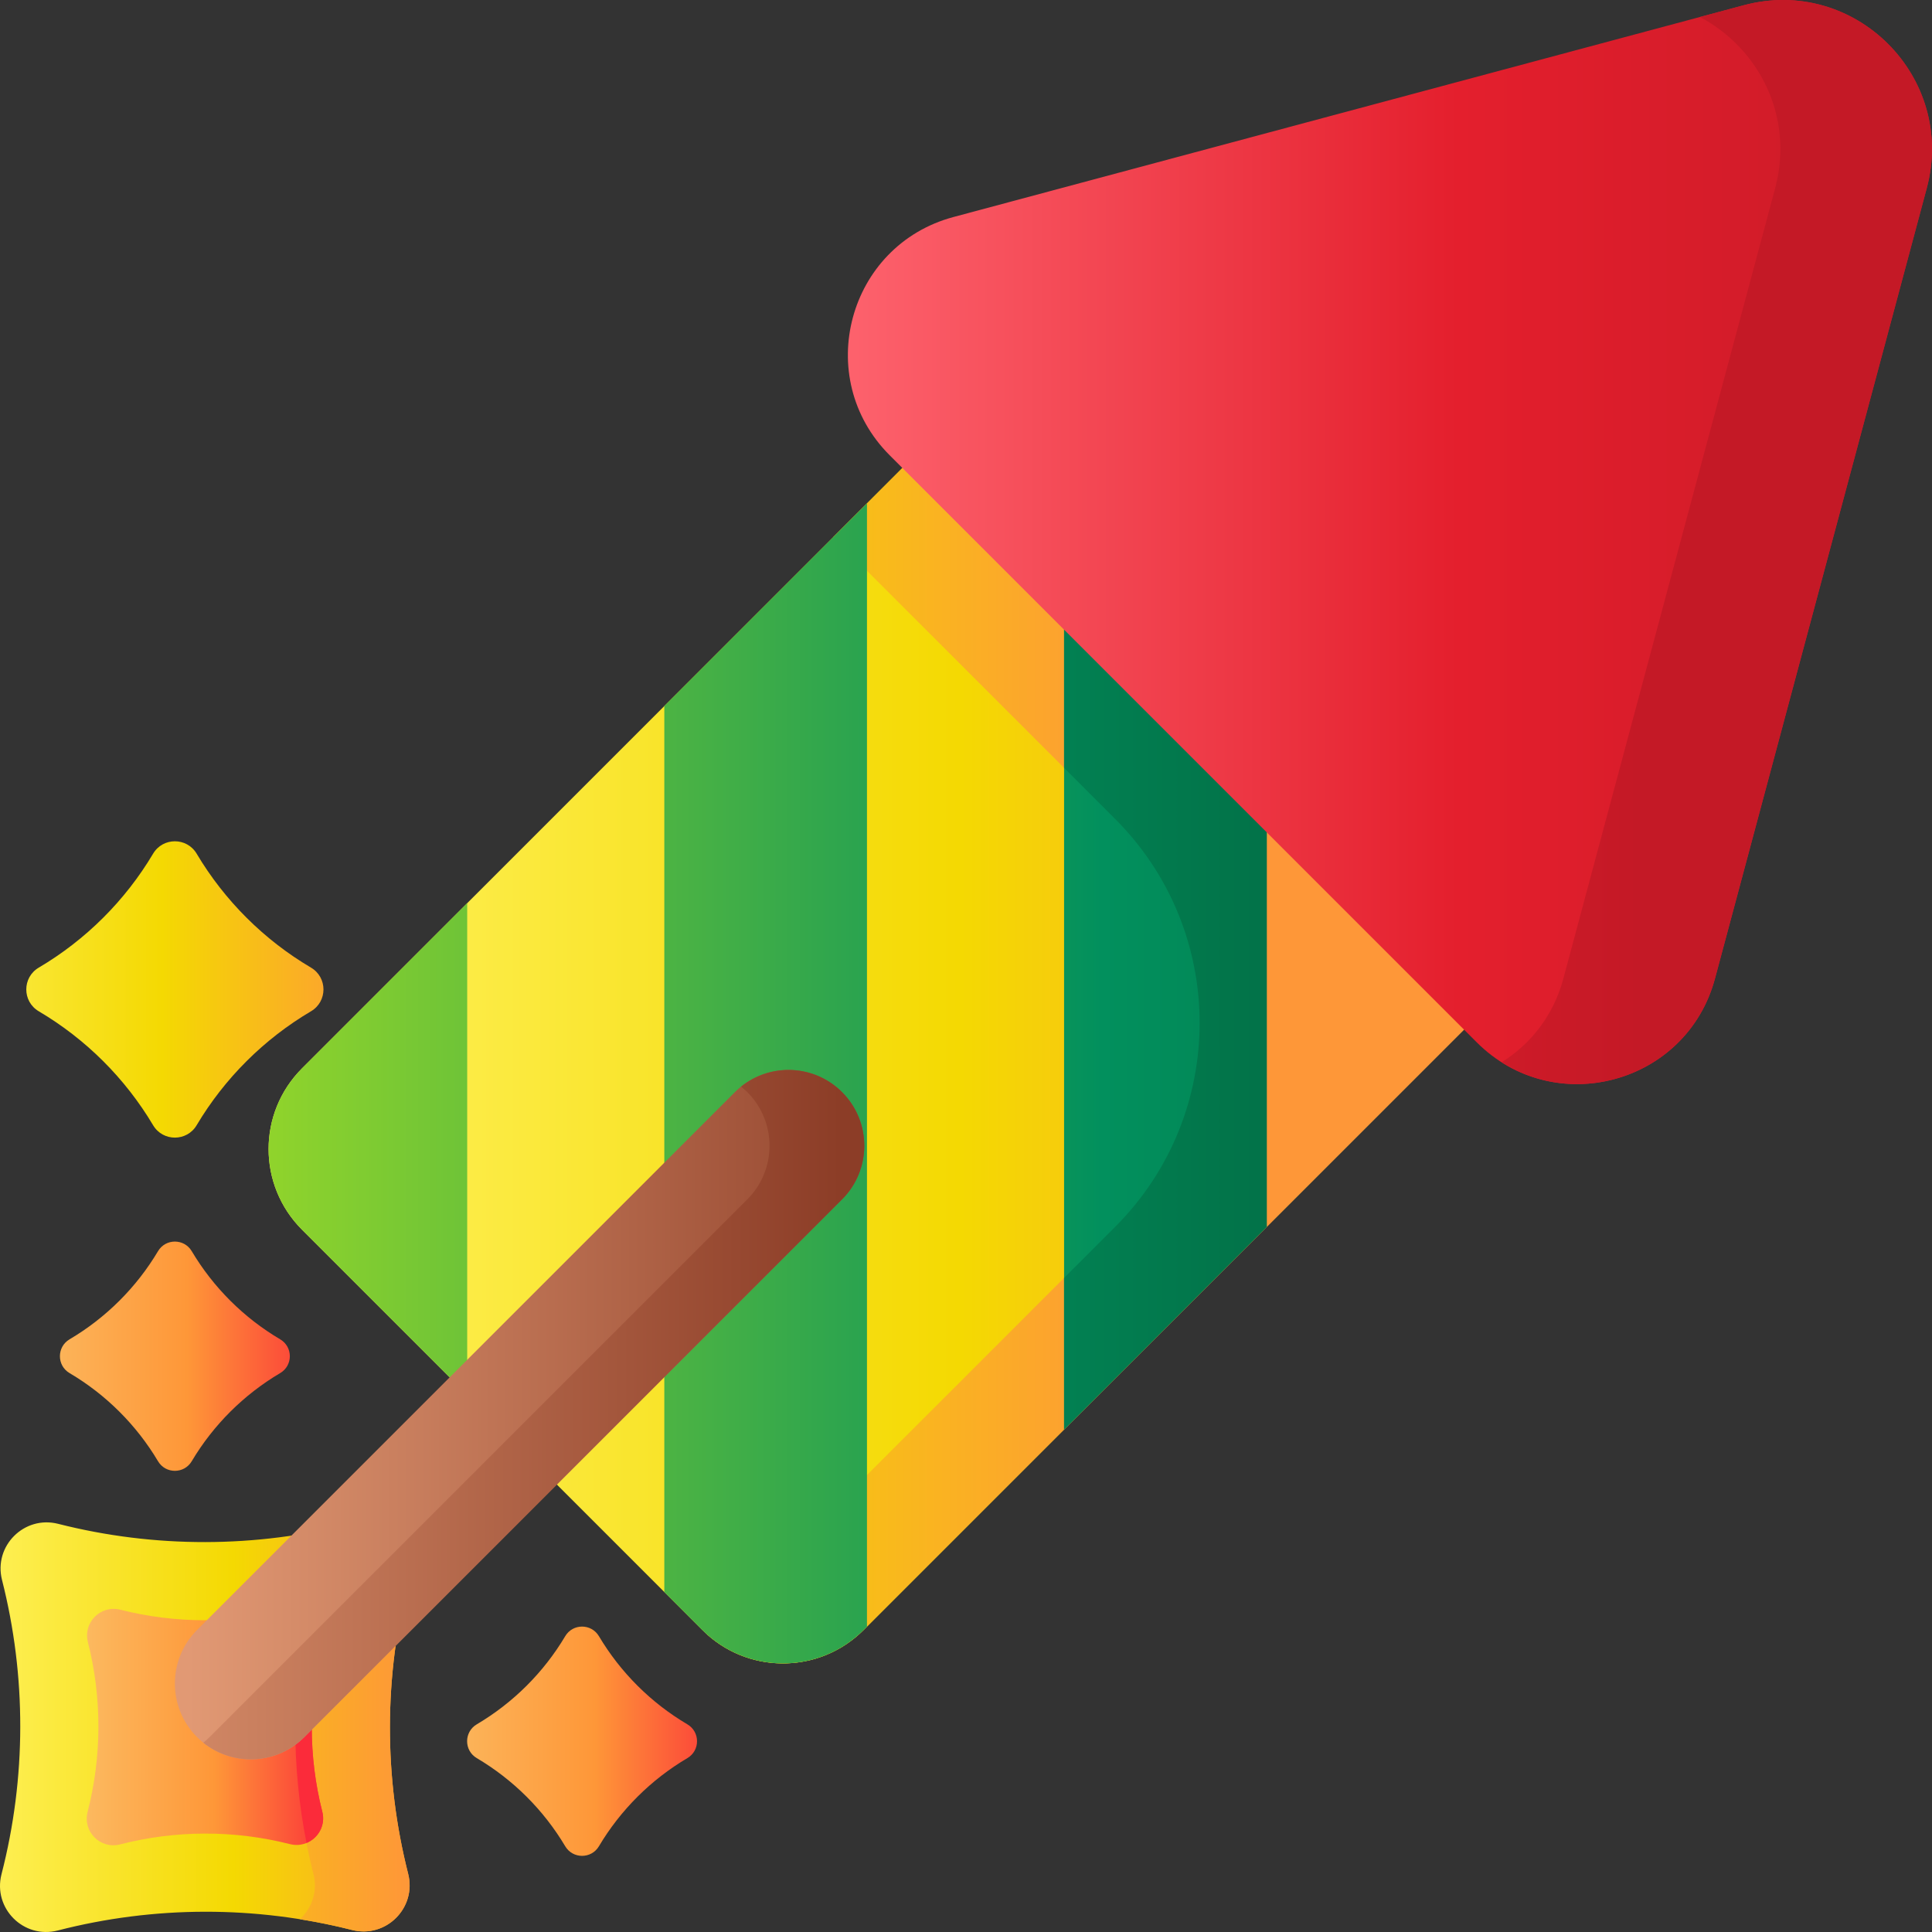 <svg id="Capa_1" enable-background="new 0 0 510 510" height="512" viewBox="0 0 510 510" width="512" xmlns="http://www.w3.org/2000/svg" xmlns:xlink="http://www.w3.org/1999/xlink"><rect x="0" y="0" width="510" height="510" fill="#333333" stroke="none"/><linearGradient id="lg1"><stop offset="0" stop-color="#fef056"/><stop offset=".521" stop-color="#f4d902"/><stop offset="1" stop-color="#fe9738"/></linearGradient><linearGradient id="SVGID_1_" gradientUnits="userSpaceOnUse" x1="-4" x2="122.016" xlink:href="#lg1" y1="455.86" y2="455.86"/><linearGradient id="SVGID_2_" gradientUnits="userSpaceOnUse" x1="-46.5" x2="107.566" xlink:href="#lg1" y1="455.787" y2="455.787"/><linearGradient id="lg2"><stop offset="0" stop-color="#fbc56d"/><stop offset=".584" stop-color="#fe9738"/><stop offset=".998" stop-color="#fb2b3a"/></linearGradient><linearGradient id="SVGID_3_" gradientUnits="userSpaceOnUse" x1="10.902" x2="89.208" xlink:href="#lg2" y1="455.86" y2="455.86"/><linearGradient id="SVGID_4_" gradientUnits="userSpaceOnUse" x1="-82.5" x2="79.5" xlink:href="#lg2" y1="455.822" y2="455.822"/><linearGradient id="SVGID_5_" gradientUnits="userSpaceOnUse" x1="89.152" x2="404.002" xlink:href="#lg1" y1="267.123" y2="267.123"/><linearGradient id="SVGID_6_" gradientUnits="userSpaceOnUse" x1="24" x2="304.674" xlink:href="#lg1" y1="267.123" y2="267.123"/><linearGradient id="lg3"><stop offset="0" stop-color="#97d729"/><stop offset=".565" stop-color="#02905d"/><stop offset=".996" stop-color="#026841"/></linearGradient><linearGradient id="SVGID_7_" gradientUnits="userSpaceOnUse" x1="60" x2="468.54" xlink:href="#lg3" y1="303.316" y2="303.316"/><linearGradient id="SVGID_8_" gradientUnits="userSpaceOnUse" x1="60" x2="468.54" xlink:href="#lg3" y1="236.286" y2="236.286"/><linearGradient id="SVGID_9_" gradientUnits="userSpaceOnUse" x1="60" x2="468.54" xlink:href="#lg3" y1="285.993" y2="285.993"/><linearGradient id="SVGID_10_" gradientUnits="userSpaceOnUse" x1="60" x2="468.54" xlink:href="#lg3" y1="230.93" y2="230.93"/><linearGradient id="SVGID_11_" gradientUnits="userSpaceOnUse" x1="21.333" x2="374.848" xlink:href="#lg3" y1="236.285" y2="236.285"/><linearGradient id="lg4"><stop offset="0" stop-color="#fe646f"/><stop offset=".521" stop-color="#e41f2d"/><stop offset="1" stop-color="#c41926"/></linearGradient><linearGradient id="SVGID_12_" gradientUnits="userSpaceOnUse" x1="218.146" x2="538.319" xlink:href="#lg4" y1="143.091" y2="143.091"/><linearGradient id="SVGID_13_" gradientUnits="userSpaceOnUse" x1="179" x2="433.002" xlink:href="#lg4" y1="143.085" y2="143.085"/><linearGradient id="lg5"><stop offset="0" stop-color="#e19974"/><stop offset=".952" stop-color="#8c3d27"/></linearGradient><linearGradient id="SVGID_14_" gradientUnits="userSpaceOnUse" x1="49.651" x2="259.736" xlink:href="#lg5" y1="373.431" y2="373.431"/><linearGradient id="SVGID_15_" gradientUnits="userSpaceOnUse" x1="8.651" x2="232.731" xlink:href="#lg5" y1="373.431" y2="373.431"/><linearGradient id="SVGID_16_" gradientUnits="userSpaceOnUse" x1="102" x2="196.038" xlink:href="#lg2" y1="459.638" y2="459.638"/><linearGradient id="SVGID_17_" gradientUnits="userSpaceOnUse" x1="-5.49" x2="88.548" xlink:href="#lg2" y1="358.004" y2="358.004"/><linearGradient id="SVGID_18_" gradientUnits="userSpaceOnUse" x1="-20.6" x2="100.946" xlink:href="#lg1" y1="261.191" y2="261.191"/><g><path d="m107.748 494.656c-6.468-25.464-6.422-52.234.133-77.68 2.319-9.002-5.855-17.176-14.857-14.857-25.446 6.556-52.216 6.601-77.68.133-8.956-2.275-17.087 5.856-14.812 14.812 6.467 25.464 6.422 52.234-.134 77.68-2.319 9.002 5.855 17.176 14.857 14.857 25.446-6.556 52.216-6.601 77.68-.134 8.957 2.276 17.088-5.855 14.813-14.811z" fill="url(#SVGID_1_)"/><path d="m107.881 416.976c2.319-9.002-5.855-17.177-14.857-14.857-4.52 1.165-9.084 2.114-13.673 2.867 3.097 2.875 4.722 7.319 3.519 11.99-6.556 25.446-6.602 52.216-.133 77.68 1.186 4.67-.461 9.113-3.575 11.976 4.623.74 9.22 1.679 13.774 2.836 8.956 2.275 17.087-5.856 14.812-14.812-6.468-25.464-6.422-52.234.133-77.68z" fill="url(#SVGID_2_)"/><path d="m85.08 478.251c-3.733-14.696-3.707-30.147.077-44.833 1.339-5.195-3.379-9.914-8.575-8.575-14.686 3.784-30.137 3.81-44.833.077-5.169-1.313-9.862 3.38-8.549 8.549 3.733 14.697 3.707 30.147-.077 44.834-1.339 5.195 3.379 9.913 8.575 8.575 14.686-3.784 30.137-3.81 44.834-.077 5.169 1.312 9.861-3.38 8.548-8.55z" fill="url(#SVGID_3_)"/><path d="m81.014 425.146c-4.071 20.233-4.105 41.108-.102 61.352 3.064-1.258 5.086-4.632 4.168-8.246-3.733-14.697-3.707-30.147.077-44.833.933-3.623-1.08-7.006-4.143-8.273z" fill="url(#SVGID_4_)"/><path d="m185.396 430.283-105.679-105.679c-11.757-11.757-11.757-30.818 0-42.575l178.065-178.065c11.757-11.757 30.818-11.757 42.575 0l105.679 105.679c11.757 11.757 11.757 30.818 0 42.575l-178.065 178.065c-11.757 11.757-30.818 11.757-42.575 0z" fill="url(#SVGID_5_)"/><path d="m406.04 252.22-178.07 178.06c-11.34 11.34-29.48 11.75-41.29 1.2.43-.39.86-.79 1.27-1.2l106.421-106.421c29.735-29.735 29.735-77.944 0-107.679l-74.401-74.4 37.81-37.82c.42-.42.84-.82 1.28-1.21 11.82-10.53 29.96-10.12 41.3 1.21l105.68 105.68c11.75 11.76 11.75 30.82 0 42.58z" fill="url(#SVGID_6_)"/><g><path d="m79.717 324.604 43.613 43.613v-129.801l-43.613 43.613c-11.756 11.757-11.756 30.818 0 42.575z" fill="url(#SVGID_7_)"/><path d="m280.89 95.208v282.156l53.5-53.5v-185.867l-34.033-34.033c-5.415-5.415-12.38-8.329-19.467-8.756z" fill="url(#SVGID_8_)"/><path d="m175.36 420.247 10.036 10.036c11.757 11.757 30.818 11.757 42.575 0l.889-.889v-296.508l-53.5 53.5z" fill="url(#SVGID_9_)"/><path d="m406.036 209.643-19.616-19.616v81.807l19.616-19.616c11.757-11.757 11.757-30.819 0-42.575z" fill="url(#SVGID_10_)"/></g><path d="m297.256 101.26c-.038-.029-.075-.06-.113-.088-.301-.227-.608-.443-.916-.657-.081-.056-.16-.115-.241-.17-.288-.196-.581-.383-.874-.568-.103-.065-.206-.133-.31-.197-.284-.174-.572-.34-.861-.504-.115-.066-.23-.134-.346-.198-.286-.157-.575-.307-.865-.455-.121-.062-.241-.125-.363-.184-.292-.144-.587-.28-.882-.414-.121-.055-.242-.11-.364-.163-.301-.132-.605-.256-.909-.377-.117-.046-.233-.093-.35-.138-.313-.12-.628-.234-.944-.343-.109-.038-.219-.075-.328-.112-.327-.109-.656-.211-.986-.309-.098-.029-.195-.057-.293-.085-.344-.097-.688-.189-1.034-.274-.084-.021-.168-.041-.253-.061-.361-.085-.722-.164-1.085-.236-.068-.013-.136-.026-.204-.039-.38-.072-.76-.139-1.142-.196-.049-.007-.098-.014-.146-.021-.401-.059-.803-.11-1.205-.153-.025-.003-.051-.005-.076-.007-.424-.044-.85-.079-1.275-.105v107.494l13.481 13.481c29.735 29.735 29.735 77.944 0 107.679l-13.482 13.48v40.023l14.131-14.13 39.369-39.369v-185.867l-34.033-34.033c-.985-.985-2.022-1.885-3.101-2.704z" fill="url(#SVGID_11_)"/><path d="m460.311 1.386-208.605 55.897c-27.955 7.491-37.317 42.434-16.853 62.898l154.966 154.966c20.464 20.464 55.407 11.101 62.898-16.853l55.897-208.605c7.858-29.326-18.977-56.161-48.303-48.303z" fill="url(#SVGID_12_)"/><path d="m460.311 1.386-11.578 3.103c15.393 8.101 24.974 26.119 19.861 45.2l-55.897 208.605c-2.638 9.847-8.69 17.374-16.308 22.116 20.645 13.118 49.591 3.03 56.328-22.116l55.897-208.605c7.858-29.326-18.977-56.161-48.303-48.303z" fill="url(#SVGID_13_)"/><g><path d="m222.286 288.3c-7.814-7.814-20.484-7.814-28.298 0l-141.964 141.964c-7.814 7.814-7.814 20.484 0 28.298s20.484 7.814 28.298 0l141.964-141.964c7.814-7.814 7.814-20.483 0-28.298z" fill="url(#SVGID_14_)"/><path d="m222.286 288.3c-7.289-7.289-18.798-7.773-26.655-1.465.567.455 1.118.939 1.644 1.465 7.814 7.814 7.814 20.484 0 28.298l-141.964 141.964c-.526.526-1.077 1.01-1.644 1.465 7.857 6.308 19.366 5.824 26.655-1.465l141.964-141.964c7.814-7.814 7.814-20.483 0-28.298z" fill="url(#SVGID_15_)"/></g><path d="m158.098 487.371c5.701-9.583 13.749-17.604 23.353-23.273 3.398-2.006 3.398-6.912 0-8.918-9.604-5.669-17.653-13.69-23.353-23.273-2.005-3.371-6.886-3.371-8.891 0-5.701 9.583-13.749 17.604-23.354 23.273-3.398 2.006-3.398 6.912 0 8.918 9.604 5.669 17.652 13.69 23.354 23.273 2.006 3.371 6.886 3.371 8.891 0z" fill="url(#SVGID_16_)"/><path d="m50.608 385.736c5.701-9.583 13.749-17.604 23.353-23.273 3.398-2.006 3.398-6.912 0-8.918-9.604-5.669-17.653-13.69-23.353-23.273-2.005-3.371-6.886-3.371-8.891 0-5.701 9.583-13.749 17.604-23.354 23.273-3.398 2.006-3.398 6.912 0 8.918 9.604 5.669 17.652 13.69 23.354 23.273 2.006 3.371 6.886 3.371 8.891 0z" fill="url(#SVGID_17_)"/><path d="m51.909 297.035c7.369-12.387 17.771-22.754 30.185-30.081 4.392-2.592 4.392-8.934 0-11.527-12.414-7.328-22.816-17.695-30.185-30.081-2.592-4.357-8.9-4.357-11.492 0-7.369 12.387-17.771 22.754-30.185 30.081-4.392 2.592-4.392 8.934 0 11.527 12.414 7.328 22.816 17.695 30.185 30.081 2.592 4.357 8.9 4.357 11.492 0z" fill="url(#SVGID_18_)"/></g></svg>
